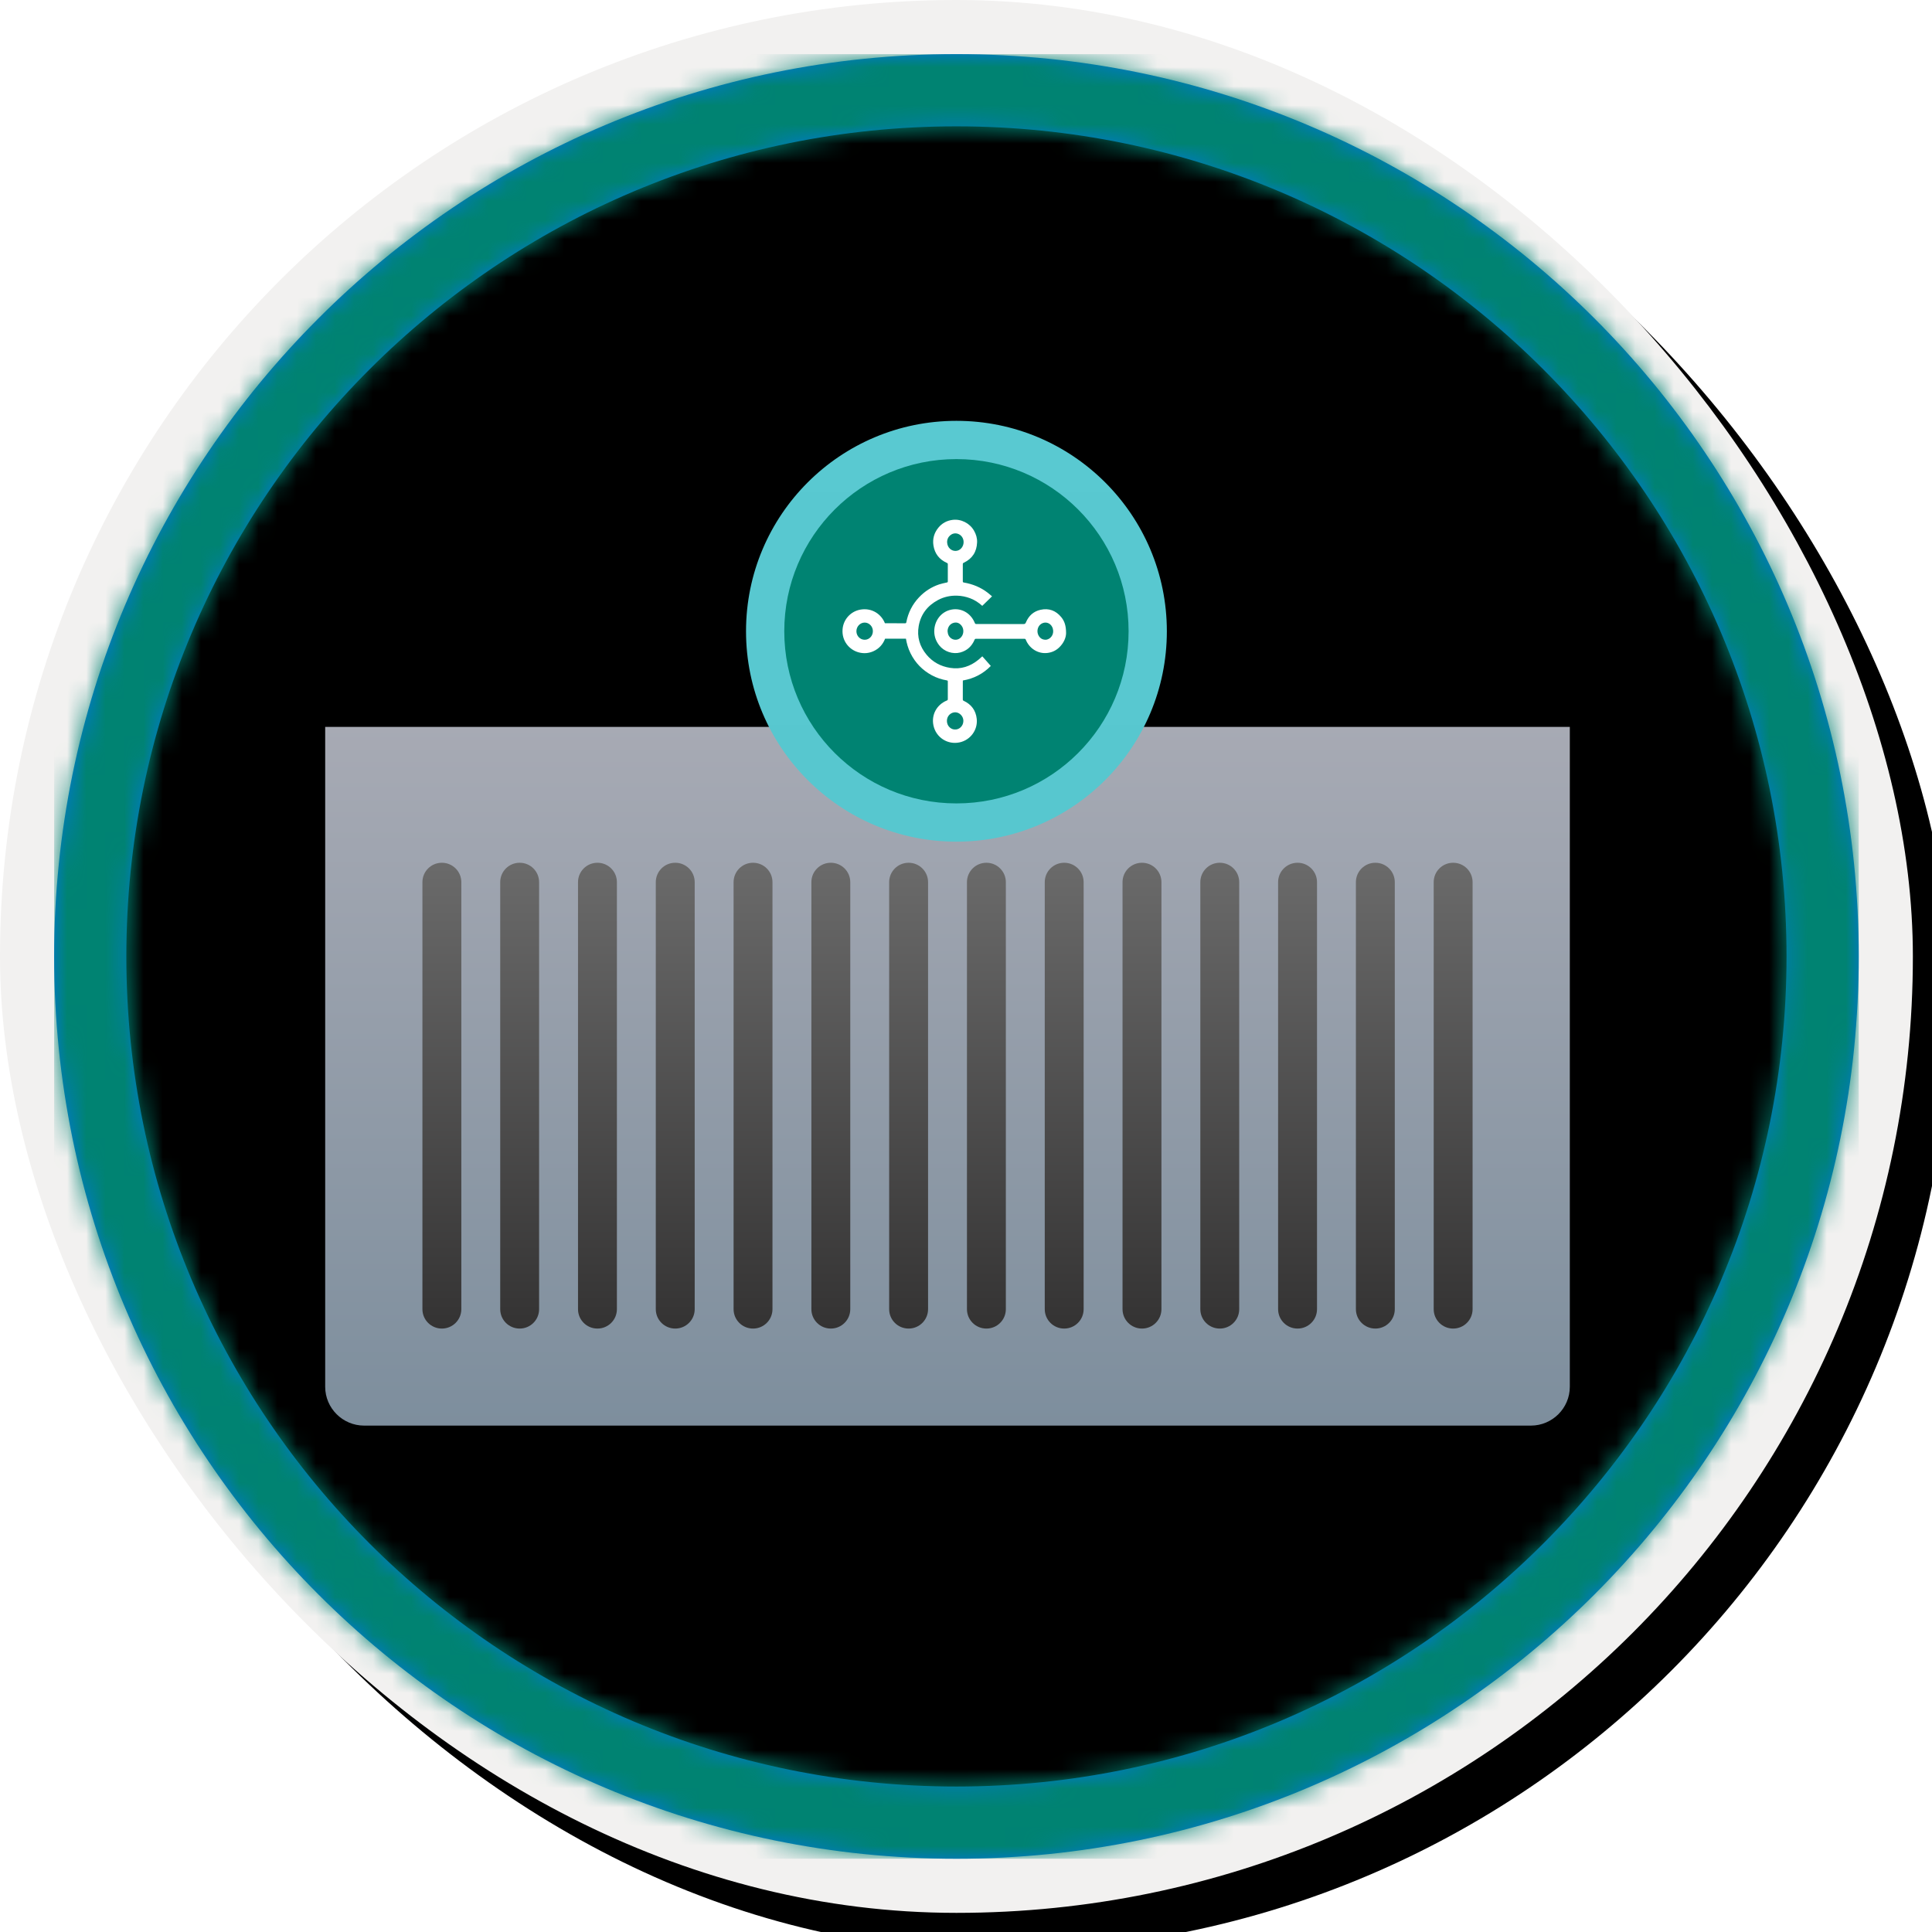 <?xml version="1.0" encoding="UTF-8"?>
<svg width="101px" height="101px" viewBox="0 0 101 101" version="1.1" xmlns="http://www.w3.org/2000/svg" xmlns:xlink="http://www.w3.org/1999/xlink">
    <!-- Generator: Sketch 64 (93537) - https://sketch.com -->
    <title>Learn the application foundation with the AL programming language for Microsoft Dynamics 365 Business Central/Work-with-CodeUnits-in-Dynamics-365-Business-Central</title>
    <desc>Created with Sketch.</desc>
    <defs>
        <rect id="path-1" x="0" y="0" width="94.34" height="94.34" rx="47.17"></rect>
        <linearGradient x1="77.83%" y1="11.2%" x2="-99.689%" y2="253.808%" id="linearGradient-3">
            <stop stop-color="#FFFFFF" offset="0%"></stop>
            <stop stop-color="#000000" stop-opacity="0.5" offset="100%"></stop>
        </linearGradient>
        <rect id="path-4" x="0" y="0" width="94.34" height="94.34"></rect>
        <rect id="path-5" x="0" y="0" width="100" height="100" rx="50"></rect>
        <filter x="-0.5%" y="-0.5%" width="102.0%" height="102.0%" filterUnits="objectBoundingBox" id="filter-6">
            <feOffset dx="1" dy="1" in="SourceAlpha" result="shadowOffsetOuter1"></feOffset>
            <feMorphology radius="4" operator="erode" in="SourceAlpha" result="shadowInner"></feMorphology>
            <feOffset dx="1" dy="1" in="shadowInner" result="shadowInner"></feOffset>
            <feComposite in="shadowOffsetOuter1" in2="shadowInner" operator="out" result="shadowOffsetOuter1"></feComposite>
            <feColorMatrix values="0 0 0 0 0   0 0 0 0 0   0 0 0 0 0  0 0 0 0.15 0" type="matrix" in="shadowOffsetOuter1"></feColorMatrix>
        </filter>
        <path d="M50,2.83 C76.051,2.83 97.17,23.949 97.17,50 C97.17,76.051 76.051,97.17 50,97.17 C23.949,97.17 2.83,76.051 2.83,50 C2.83,23.949 23.949,2.83 50,2.83 Z M50,6.604 C26.033,6.604 6.604,26.033 6.604,50 C6.604,73.967 26.033,93.396 50,93.396 C73.967,93.396 93.396,73.967 93.396,50 C93.396,26.033 73.967,6.604 50,6.604 Z" id="path-7"></path>
        <linearGradient x1="50%" y1="0%" x2="50%" y2="100%" id="linearGradient-9">
            <stop stop-color="#A7AAB4" offset="0%"></stop>
            <stop stop-color="#7D8E9D" offset="100%"></stop>
        </linearGradient>
        <linearGradient x1="50%" y1="0.67%" x2="50%" y2="100%" id="linearGradient-10">
            <stop stop-color="#6A6A6A" offset="0%"></stop>
            <stop stop-color="#343333" offset="100%"></stop>
        </linearGradient>
        <linearGradient x1="50%" y1="-66.374%" x2="50%" y2="100%" id="linearGradient-11">
            <stop stop-color="#5ACAD2" offset="0%"></stop>
            <stop stop-color="#57C7CF" offset="100%"></stop>
        </linearGradient>
    </defs>
    <g id="Badges" stroke="none" stroke-width="1" fill="none" fill-rule="evenodd">
        <g id="Learn-the-application-foundation-with-the-AL-programming-language-for-Microsoft-Dynamics-365-Business-Central" transform="translate(-160, -1080)">
            <g id="Learn-the-application-foundation-with-the-AL-programming-language-for-Microsoft-Dynamics-365-Business-Central/Work-with-CodeUnits-in-Dynamics-365-Business-Central" transform="translate(160, 1080)">
                <g id="Badge-Plates/Circle">
                    <g id="BG" transform="translate(2.83, 2.83)">
                        <mask id="mask-2" fill="white">
                            <use xlink:href="#path-1"></use>
                        </mask>
                        <g></g>
                        <g id="Colors/Dynamics-365/BG-Solid-Badges" mask="url(#mask-2)">
                            <g id="Rectangle">
                                <use fill="#01B6C3" xlink:href="#path-4"></use>
                                <use fill-opacity="0.4" fill="url(#linearGradient-3)" xlink:href="#path-4"></use>
                            </g>
                        </g>
                    </g>
                    <g id="Border">
                        <g id="White-Border">
                            <use fill="black" fill-opacity="1" filter="url(#filter-6)" xlink:href="#path-5"></use>
                            <rect stroke="#F2F1F0" stroke-width="4" stroke-linejoin="square" x="2" y="2" width="96" height="96" rx="48"></rect>
                        </g>
                        <mask id="mask-8" fill="white">
                            <use xlink:href="#path-7"></use>
                        </mask>
                        <use id="Boarder" fill="#0078D4" fill-rule="nonzero" xlink:href="#path-7"></use>
                        <g id="Colors/Dynamics-365/Border" mask="url(#mask-8)" fill="#008372">
                            <g transform="translate(2.83, 2.83)" id="Rectangle">
                                <rect x="0" y="0" width="94.34" height="94.34"></rect>
                            </g>
                        </g>
                    </g>
                </g>
                <g id="Container" transform="translate(17, 38)">
                    <path d="M4.067,0 L0,0 L0,34.498 C0,35.614 0.915,36.527 2.033,36.527 L63.033,36.527 C64.151,36.527 65.066,35.614 65.066,34.498 L65.066,0 L61,0 L4.067,0 Z" id="Fill-1187" fill="url(#linearGradient-9)"></path>
                    <path d="M6.1,31.454 C5.538,31.454 5.083,31.001 5.083,30.44 L5.083,8.117 C5.083,7.556 5.538,7.103 6.1,7.103 C6.662,7.103 7.117,7.556 7.117,8.117 L7.117,30.44 C7.117,31.001 6.662,31.454 6.1,31.454" id="Fill-1188" fill="url(#linearGradient-10)"></path>
                    <path d="M10.167,31.454 C9.604,31.454 9.15,31.001 9.15,30.44 L9.15,8.117 C9.15,7.556 9.604,7.103 10.167,7.103 C10.729,7.103 11.183,7.556 11.183,8.117 L11.183,30.44 C11.183,31.001 10.729,31.454 10.167,31.454" id="Fill-1189" fill="url(#linearGradient-10)"></path>
                    <path d="M14.233,31.454 C13.671,31.454 13.217,31.001 13.217,30.44 L13.217,8.117 C13.217,7.556 13.671,7.103 14.233,7.103 C14.795,7.103 15.25,7.556 15.25,8.117 L15.25,30.44 C15.25,31.001 14.795,31.454 14.233,31.454" id="Fill-1190" fill="url(#linearGradient-10)"></path>
                    <path d="M18.3,31.454 C17.738,31.454 17.283,31.001 17.283,30.44 L17.283,8.117 C17.283,7.556 17.738,7.103 18.3,7.103 C18.862,7.103 19.317,7.556 19.317,8.117 L19.317,30.44 C19.317,31.001 18.862,31.454 18.3,31.454" id="Fill-1191" fill="url(#linearGradient-10)"></path>
                    <path d="M22.367,31.454 C21.804,31.454 21.35,31.001 21.35,30.44 L21.35,8.117 C21.35,7.556 21.804,7.103 22.367,7.103 C22.929,7.103 23.383,7.556 23.383,8.117 L23.383,30.44 C23.383,31.001 22.929,31.454 22.367,31.454" id="Fill-1192" fill="url(#linearGradient-10)"></path>
                    <path d="M26.433,31.454 C25.871,31.454 25.417,31.001 25.417,30.44 L25.417,8.117 C25.417,7.556 25.871,7.103 26.433,7.103 C26.995,7.103 27.45,7.556 27.45,8.117 L27.45,30.44 C27.45,31.001 26.995,31.454 26.433,31.454" id="Fill-1193" fill="url(#linearGradient-10)"></path>
                    <path d="M30.5,31.454 C29.938,31.454 29.483,31.001 29.483,30.44 L29.483,8.117 C29.483,7.556 29.938,7.103 30.5,7.103 C31.062,7.103 31.517,7.556 31.517,8.117 L31.517,30.44 C31.517,31.001 31.062,31.454 30.5,31.454" id="Fill-1194" fill="url(#linearGradient-10)"></path>
                    <path d="M34.567,31.454 C34.004,31.454 33.55,31.001 33.55,30.44 L33.55,8.117 C33.55,7.556 34.004,7.103 34.567,7.103 C35.129,7.103 35.583,7.556 35.583,8.117 L35.583,30.44 C35.583,31.001 35.129,31.454 34.567,31.454" id="Fill-1195" fill="url(#linearGradient-10)"></path>
                    <path d="M38.633,31.454 C38.071,31.454 37.617,31.001 37.617,30.44 L37.617,8.117 C37.617,7.556 38.071,7.103 38.633,7.103 C39.195,7.103 39.65,7.556 39.65,8.117 L39.65,30.44 C39.65,31.001 39.195,31.454 38.633,31.454" id="Fill-1196" fill="url(#linearGradient-10)"></path>
                    <path d="M42.7,31.454 C42.138,31.454 41.683,31.001 41.683,30.44 L41.683,8.117 C41.683,7.556 42.138,7.103 42.7,7.103 C43.262,7.103 43.717,7.556 43.717,8.117 L43.717,30.44 C43.717,31.001 43.262,31.454 42.7,31.454" id="Fill-1197" fill="url(#linearGradient-10)"></path>
                    <path d="M54.9,31.454 C54.338,31.454 53.883,31.001 53.883,30.44 L53.883,8.117 C53.883,7.556 54.338,7.103 54.9,7.103 C55.462,7.103 55.916,7.556 55.916,8.117 L55.916,30.44 C55.916,31.001 55.462,31.454 54.9,31.454" id="Fill-1198" fill="url(#linearGradient-10)"></path>
                    <path d="M58.966,31.454 C58.404,31.454 57.95,31.001 57.95,30.44 L57.95,8.117 C57.95,7.556 58.404,7.103 58.966,7.103 C59.529,7.103 59.983,7.556 59.983,8.117 L59.983,30.44 C59.983,31.001 59.529,31.454 58.966,31.454" id="Fill-1199" fill="url(#linearGradient-10)"></path>
                    <path d="M46.767,31.454 C46.204,31.454 45.75,31.001 45.75,30.44 L45.75,8.117 C45.75,7.556 46.204,7.103 46.767,7.103 C47.329,7.103 47.783,7.556 47.783,8.117 L47.783,30.44 C47.783,31.001 47.329,31.454 46.767,31.454" id="Fill-1200" fill="url(#linearGradient-10)"></path>
                    <path d="M50.833,31.454 C50.271,31.454 49.816,31.001 49.816,30.44 L49.816,8.117 C49.816,7.556 50.271,7.103 50.833,7.103 C51.395,7.103 51.85,7.556 51.85,8.117 L51.85,30.44 C51.85,31.001 51.395,31.454 50.833,31.454" id="Fill-1201" fill="url(#linearGradient-10)"></path>
                </g>
                <circle id="Oval" fill="url(#linearGradient-11)" cx="50" cy="33" r="11"></circle>
                <circle id="Oval" fill="#008372" cx="50" cy="33" r="9"></circle>
                <g id="Dynamics-BC-01-2" transform="translate(44, 27)" fill="#FFFFFF" fill-rule="nonzero">
                    <path d="M5.931,0.869 C6.135,0.856 6.361,1.041 6.363,1.317 C6.366,1.555 6.168,1.76 5.947,1.767 C5.721,1.773 5.499,1.588 5.502,1.313 C5.505,1.023 5.745,0.856 5.931,0.869 L5.931,0.869 Z M1.205,5.559 C1.443,5.559 1.632,5.759 1.632,6.011 C1.632,6.256 1.438,6.457 1.203,6.457 C0.968,6.458 0.771,6.252 0.771,6.006 C0.77,5.759 0.965,5.558 1.205,5.559 Z M5.514,10.638 C5.519,10.605 5.522,10.571 5.53,10.539 C5.594,10.295 5.832,10.152 6.062,10.22 C6.234,10.27 6.363,10.437 6.374,10.641 C6.385,10.847 6.267,11.039 6.065,11.102 C5.779,11.191 5.493,10.947 5.514,10.638 Z M7.861,7.829 L7.35,7.332 C7.164,7.502 6.956,7.636 6.722,7.726 C6.499,7.811 6.269,7.858 6.03,7.864 C5.679,7.873 5.347,7.802 5.038,7.637 C4.487,7.343 4.136,6.892 4.027,6.275 C3.929,5.716 4.076,5.211 4.44,4.775 C4.76,4.391 5.176,4.168 5.667,4.09 C6.23,4 6.722,4.163 7.157,4.52 C7.222,4.574 7.284,4.632 7.353,4.693 L7.797,4.19 C7.394,3.779 6.908,3.527 6.337,3.43 C6.336,3.412 6.334,3.395 6.334,3.379 C6.334,3.066 6.334,2.752 6.333,2.439 C6.333,2.401 6.343,2.385 6.379,2.368 C6.779,2.18 7.013,1.869 7.061,1.424 C7.123,0.84 6.726,0.311 6.158,0.193 C5.54,0.064 4.929,0.446 4.797,1.085 C4.682,1.64 4.972,2.167 5.5,2.384 C5.536,2.399 5.549,2.416 5.549,2.454 C5.548,2.762 5.548,3.069 5.549,3.377 C5.549,3.414 5.539,3.428 5.5,3.435 C5.221,3.483 4.955,3.57 4.706,3.706 C4.219,3.971 3.85,4.35 3.602,4.848 C3.467,5.119 3.401,5.376 3.36,5.615 L2.271,5.615 C2.155,5.316 1.954,5.092 1.659,4.959 C1.412,4.849 1.155,4.829 0.893,4.899 C0.396,5.03 0.001,5.5 0.047,6.101 C0.084,6.618 0.469,7.045 0.98,7.135 C1.585,7.241 2.077,6.892 2.26,6.425 C2.273,6.424 2.288,6.422 2.303,6.422 C2.641,6.422 2.979,6.423 3.317,6.421 C3.358,6.421 3.371,6.43 3.38,6.475 C3.476,6.974 3.696,7.41 4.047,7.78 C4.343,8.092 4.693,8.318 5.1,8.454 C5.229,8.497 5.364,8.522 5.498,8.553 C5.532,8.56 5.549,8.57 5.549,8.61 C5.547,8.91 5.548,9.211 5.549,9.511 C5.549,9.547 5.535,9.562 5.503,9.576 C5.103,9.753 4.865,10.061 4.798,10.489 C4.744,10.83 4.833,11.142 5.051,11.412 C5.244,11.65 5.495,11.787 5.796,11.826 C6.242,11.884 6.691,11.655 6.917,11.266 C7.027,11.076 7.088,10.871 7.08,10.654 C7.062,10.163 6.835,9.8 6.386,9.587 C6.348,9.569 6.332,9.552 6.333,9.508 C6.335,9.212 6.334,8.915 6.333,8.619 C6.333,8.576 6.342,8.559 6.389,8.551 C6.846,8.472 7.265,8.303 7.634,8.019 C7.71,7.961 7.781,7.896 7.861,7.829 L7.861,7.829 Z" id="path14" transform="translate(3.952, 6.002) scale(-1, 1) rotate(-180) translate(-3.952, -6.002) "></path>
                    <path d="M10.65,5.548 C10.673,5.55 10.703,5.549 10.732,5.557 C11.016,5.633 11.143,5.954 10.999,6.228 C10.885,6.446 10.625,6.511 10.423,6.372 C10.241,6.248 10.18,5.979 10.291,5.773 C10.366,5.635 10.479,5.552 10.65,5.548 L10.65,5.548 Z M5.536,5.997 C5.542,5.958 5.544,5.918 5.553,5.88 C5.622,5.579 5.961,5.448 6.194,5.633 C6.379,5.78 6.418,6.08 6.274,6.273 C6.177,6.404 6.046,6.472 5.883,6.439 C5.675,6.398 5.54,6.217 5.536,5.997 Z M11.732,5.894 C11.731,5.661 11.611,5.37 11.364,5.138 C11.194,4.978 10.991,4.885 10.756,4.857 C10.259,4.797 9.804,5.101 9.626,5.549 C9.61,5.588 9.591,5.597 9.552,5.597 C8.708,5.596 7.863,5.596 7.019,5.597 C6.982,5.597 6.965,5.587 6.95,5.551 C6.806,5.21 6.561,4.979 6.2,4.882 C5.806,4.776 5.355,4.931 5.103,5.251 C4.936,5.462 4.846,5.702 4.841,5.968 C4.83,6.518 5.189,7.026 5.753,7.126 C6.258,7.216 6.713,6.944 6.922,6.509 C6.93,6.493 6.938,6.475 6.946,6.458 C6.983,6.37 6.983,6.37 7.075,6.37 C7.885,6.37 8.696,6.371 9.506,6.368 C9.577,6.368 9.606,6.391 9.632,6.454 C9.777,6.798 10.027,7.031 10.394,7.113 C10.83,7.211 11.196,7.074 11.479,6.73 C11.652,6.52 11.732,6.272 11.732,5.894 L11.732,5.894 Z" id="path16" transform="translate(8.286, 5.996) scale(-1, 1) rotate(-180) translate(-8.286, -5.996) "></path>
                </g>
            </g>
        </g>
    </g>
</svg>